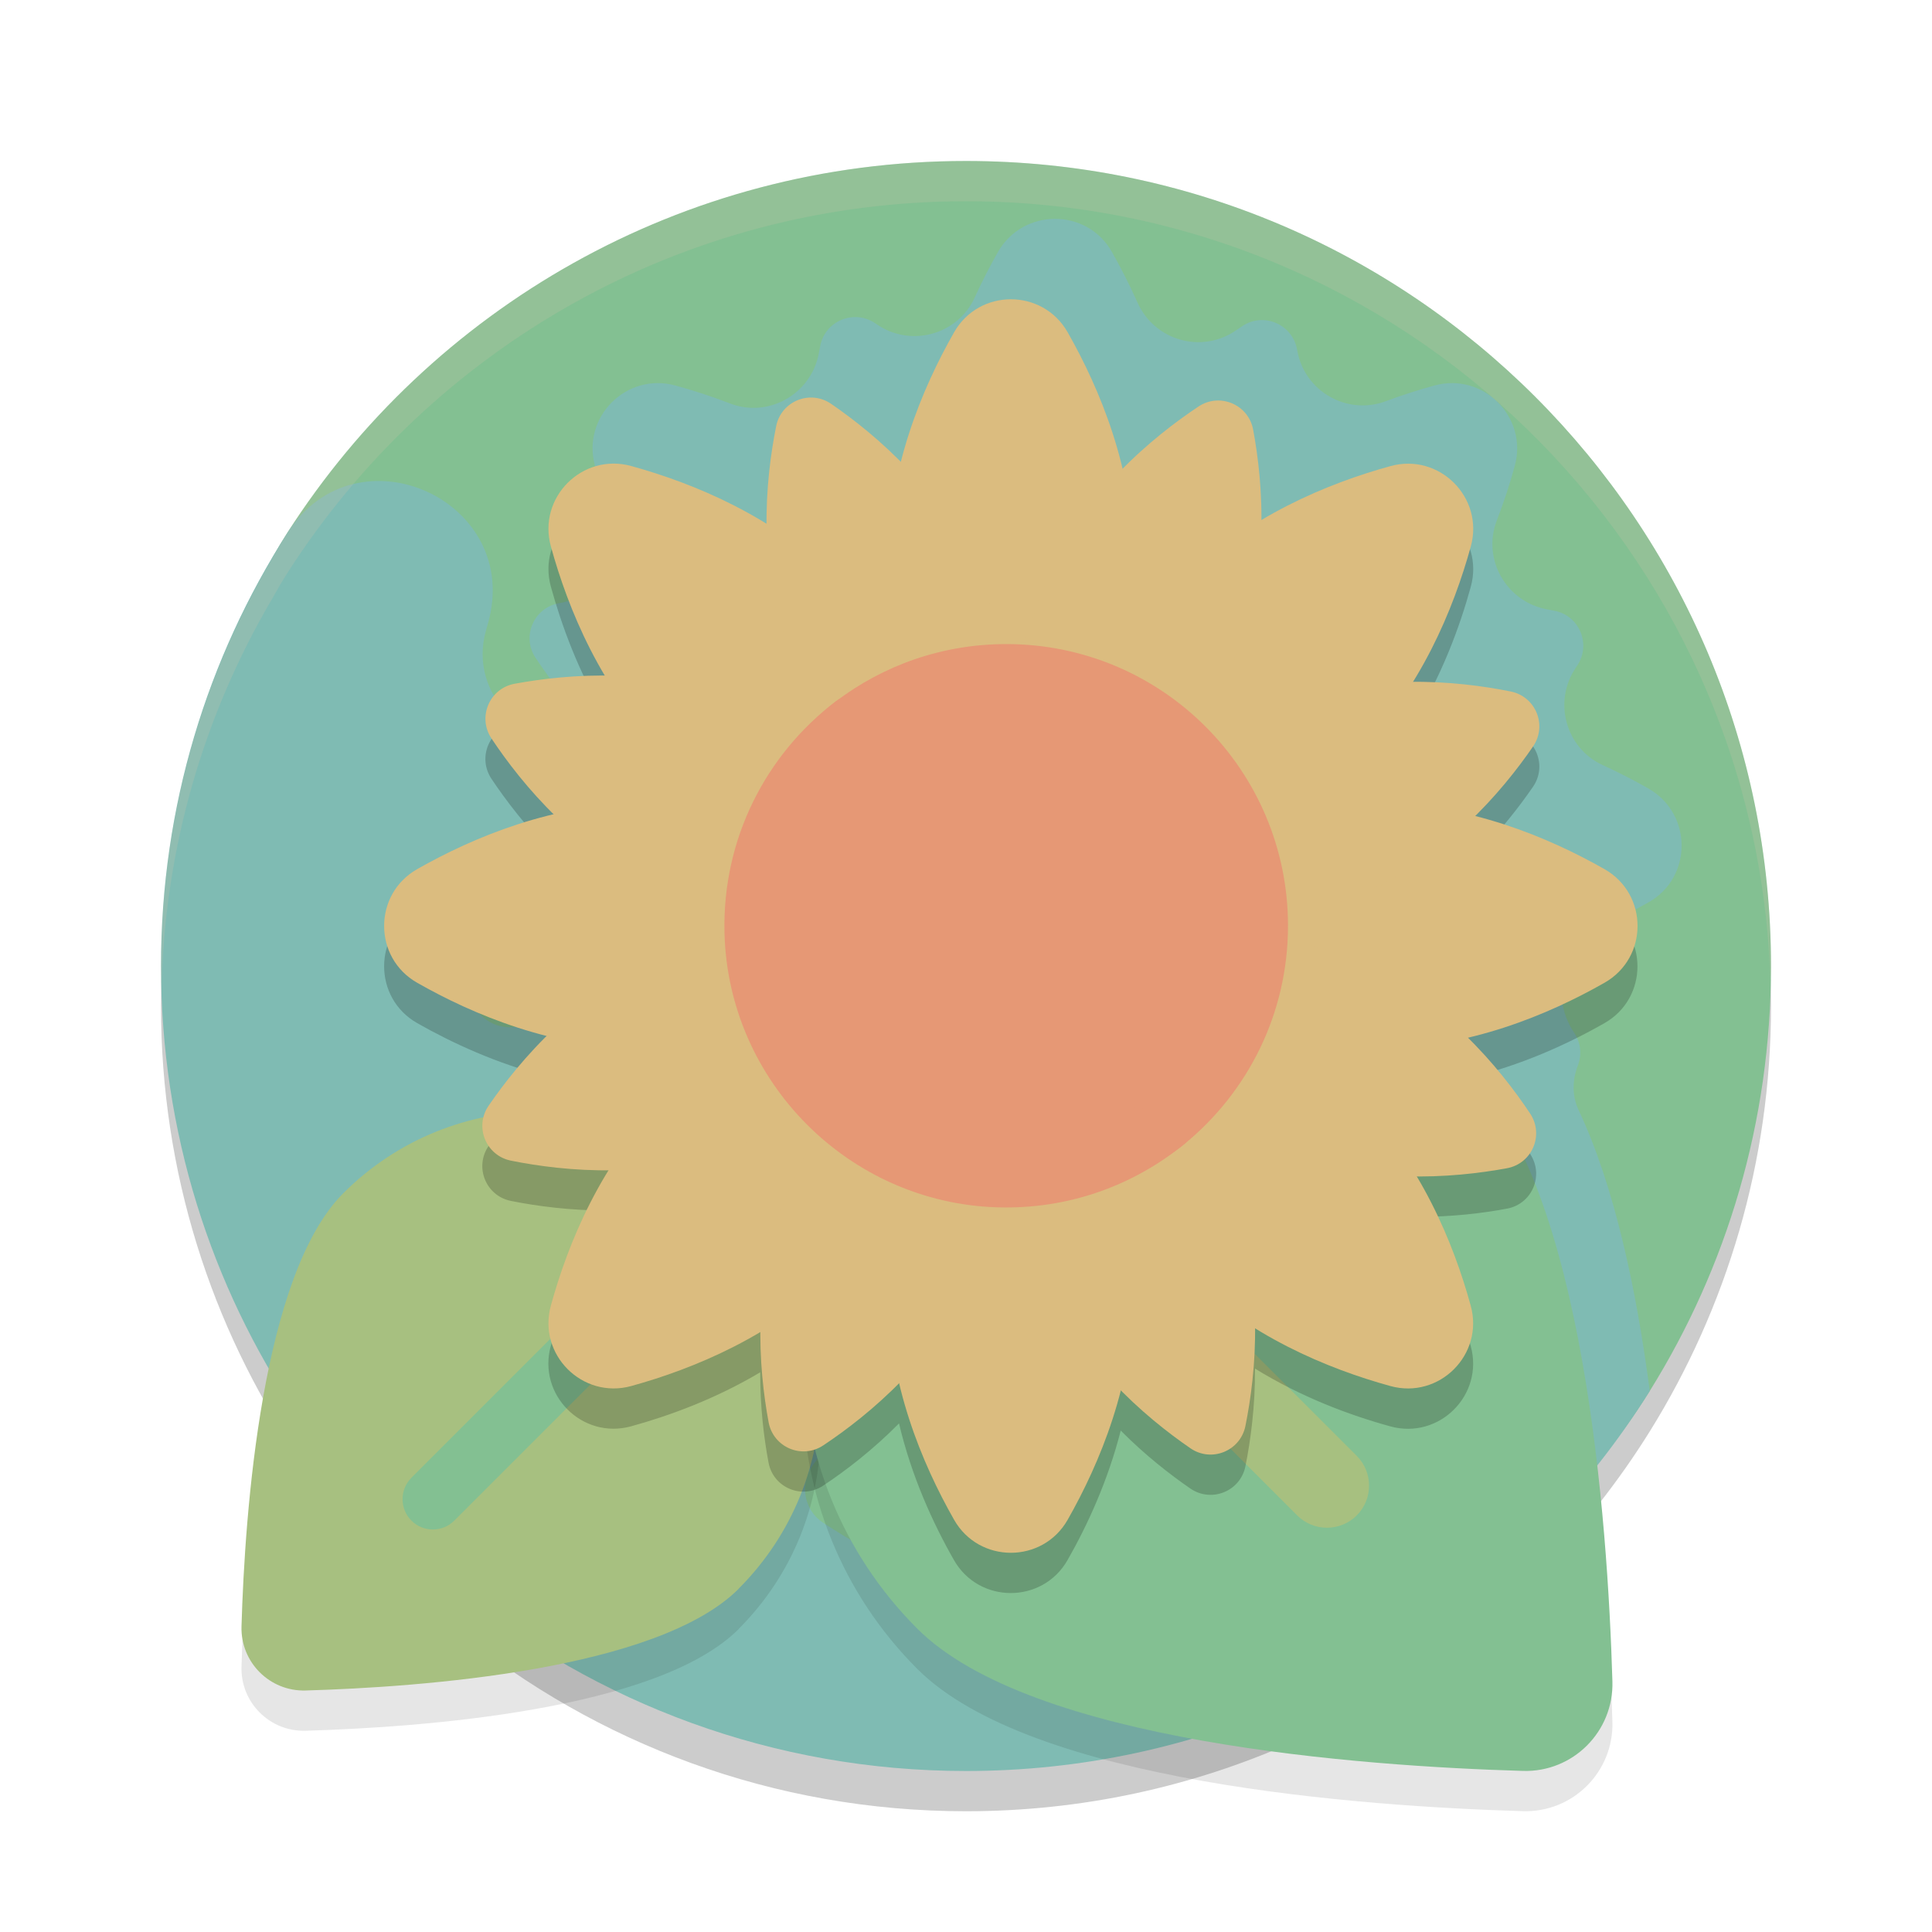 <svg xmlns="http://www.w3.org/2000/svg" width="24" height="24" version="1.1">
 <path style="opacity:0.2" d="M 12,2.5 C 8.459,2.5 5.347,4.341 3.57,7.118 3.503,7.223 3.441,7.329 3.382,7.437 2.507,8.922 2,10.651 2,12.5 c 0,2.06 0.623,3.974 1.69,5.564 1.007,1.452 1.646,1.856 1.998,2.191 C 7.41,21.658 9.606,22.5 12,22.5 c 1.443,0 2.814,-0.306 4.053,-0.856 0,0 10e-4,0 10e-4,0 0.47,-0.208 0.965,-0.476 1.429,-0.78 0,0 0.001,0 0.001,0 1.213,-0.797 2.243,-1.851 3.011,-3.084 C 21.448,16.247 22,14.438 22,12.5 22,6.977 17.523,2.5 12,2.5 Z"/>
 <path style="fill:#83c092" d="m 22,12 c 0,1.938 -0.551,3.747 -1.506,5.279 -1.765,2.834 -4.91,3.948 -8.494,3.948 -5.523,0 -9.502,-3.733 -9.502,-9.256 0,-1.982 0.079,-3.801 1.073,-5.355 C 5.347,3.841 8.459,2 12,2 17.523,2 22,6.477 22,12 Z"/>
 <path fill="#7fbbb3" d="M 20.477,9.795 C 20.305,9.697 20.116,9.599 19.911,9.505 19.446,9.293 19.289,8.709 19.579,8.289 c 0.004,-0.006 0.008,-0.011 0.011,-0.017 0.179,-0.261 0.035,-0.621 -0.276,-0.684 -0.031,-0.006 -0.062,-0.012 -0.095,-0.018 -0.507,-0.094 -0.811,-0.624 -0.625,-1.105 0.091,-0.236 0.165,-0.465 0.223,-0.677 0.167,-0.606 -0.392,-1.166 -0.998,-0.999 -0.19,0.052 -0.394,0.116 -0.604,0.195 -0.48,0.179 -1.007,-0.12 -1.099,-0.625 -0.001,-0.007 -0.002,-0.013 -0.004,-0.02 -0.058,-0.312 -0.415,-0.464 -0.678,-0.289 -0.026,0.017 -0.053,0.035 -0.08,0.054 C 14.927,4.399 14.34,4.231 14.129,3.755 14.027,3.527 13.918,3.316 13.811,3.127 13.499,2.58 12.707,2.584 12.396,3.132 c -0.097,0.171 -0.195,0.36 -0.288,0.564 -0.212,0.465 -0.797,0.623 -1.217,0.332 -0.005,-0.004 -0.011,-0.008 -0.017,-0.011 -0.261,-0.179 -0.621,-0.035 -0.684,0.276 -0.006,0.03 -0.012,0.062 -0.018,0.094 C 10.078,4.894 9.548,5.198 9.066,5.011 8.83,4.92 8.602,4.847 8.39,4.789 7.784,4.622 7.224,5.18 7.391,5.786 c 0.052,0.19 0.116,0.394 0.195,0.605 0.179,0.48 -0.12,1.007 -0.625,1.099 -0.007,0.001 -0.013,0.002 -0.02,0.004 C 6.63,7.551 6.477,7.908 6.653,8.172 6.833,8.443 7.091,8.784 7.426,9.115 7.394,9.122 7.362,9.13 7.33,9.138 6.54,9.342 5.816,8.626 6.035,7.84 6.043,7.81 6.051,7.78 6.06,7.75 6.502,6.22 4.429,5.276 3.571,6.618 2.576,8.172 2,10.018 2,12 c 0,2.06 0.623,3.974 1.69,5.565 1.007,1.452 1.646,1.856 1.998,2.191 C 7.41,21.159 9.606,22 12,22 c 1.443,0 2.814,-0.306 4.053,-0.856 1.18e-4,3.9e-5 2.74e-4,3.9e-5 3.91e-4,7.8e-5 0.47,-0.208 0.966,-0.476 1.43,-0.781 -1.96e-4,3.9e-5 -4.3e-4,7.8e-5 -6.5e-4,1.17e-4 1.213,-0.797 2.243,-1.851 3.011,-3.084 -0.164,-1.25 -0.435,-2.538 -0.883,-3.488 -0.083,-0.175 -0.08,-0.374 -0.01,-0.555 0.049,-0.127 0.041,-0.276 -0.044,-0.404 -0.002,-0.003 -0.004,-0.005 -0.005,-0.008 -0.311,-0.467 -0.133,-1.099 0.377,-1.333 0.2,-0.092 0.385,-0.189 0.553,-0.284 0.547,-0.311 0.542,-1.102 -0.005,-1.412 z M 7.338,11.869 c -0.236,0.234 -0.433,0.472 -0.589,0.683 -0.071,0.095 -0.172,0.162 -0.287,0.191 -0.002,6e-4 -0.005,0.001 -0.007,0.002 -0.283,0.073 -0.568,-0.114 -0.621,-0.402 -0.069,-0.379 -0.118,-0.766 -0.143,-1.158 0.314,0.202 1.008,0.522 1.647,0.685 z m 2.765,6.324 c 0.255,-0.341 0.459,-0.747 0.576,-1.19 0.016,-0.006 0.032,-0.012 0.047,-0.02 0.15,0.988 0.606,1.939 1.367,2.7 0.119,0.119 0.257,0.23 0.411,0.333 -0.81,-0.27 -1.574,-0.641 -2.276,-1.098 C 9.982,18.759 9.928,18.427 10.103,18.193 Z"/>
 <path style="opacity:0.1" d="m 9.177,20.236 c -1.011,1.011 -3.948,1.222 -5.381,1.264 -0.445,0.013 -0.809,-0.351 -0.796,-0.796 0.042,-1.433 0.254,-4.37 1.264,-5.381 1.357,-1.357 3.556,-1.357 4.912,0 1.357,1.357 1.356,3.556 -3.9e-5,4.912 z"/>
 <path fill="#a7c080" d="m 9.177,19.736 c -1.011,1.011 -3.948,1.222 -5.381,1.264 -0.445,0.013 -0.809,-0.351 -0.796,-0.796 0.042,-1.433 0.254,-4.37 1.264,-5.381 1.357,-1.357 3.556,-1.357 4.912,0 1.357,1.357 1.356,3.556 -3.9e-5,4.912 z"/>
 <path fill="#83c092" d="m 5.377,19 c -0.096,0 -0.193,-0.037 -0.266,-0.11 -0.147,-0.147 -0.147,-0.386 0,-0.533 L 9.831,13.636 c 0.147,-0.147 0.386,-0.147 0.533,0 0.147,0.147 0.147,0.386 0,0.533 L 5.643,18.89 C 5.57,18.963 5.473,19 5.377,19 Z"/>
 <path style="opacity:0.1" d="m 18.263,13.864 c 1.413,1.413 1.708,5.52 1.767,7.523 0.018,0.622 -0.49,1.131 -1.112,1.112 -2.003,-0.059 -6.11,-0.354 -7.523,-1.767 -1.897,-1.897 -1.897,-4.972 0,-6.868 1.897,-1.897 4.972,-1.897 6.868,0 z"/>
 <path style="fill:#83c092" d="m 18.263,13.364 c 1.413,1.413 1.708,5.52 1.767,7.523 0.018,0.622 -0.49,1.131 -1.112,1.112 -2.003,-0.059 -6.11,-0.354 -7.523,-1.767 -1.897,-1.897 -1.897,-4.972 0,-6.868 1.897,-1.897 4.972,-1.897 6.868,0 z"/>
 <path fill="#a7c080" d="m 16.484,18.978 c -0.134,0 -0.268,-0.051 -0.37,-0.153 L 9.513,12.224 c -0.204,-0.204 -0.204,-0.536 0,-0.74 0.204,-0.204 0.536,-0.204 0.74,0 l 6.601,6.601 c 0.204,0.204 0.204,0.536 0,0.74 C 16.752,18.927 16.618,18.978 16.484,18.978 Z"/>
 <path style="opacity:0.2" d="m 12.557,4.218 c -0.275,0 -0.551,0.137 -0.706,0.41 C 11.603,5.063 11.348,5.615 11.19,6.236 10.886,5.929 10.575,5.688 10.325,5.517 10.064,5.337 9.705,5.482 9.643,5.793 9.578,6.112 9.519,6.536 9.522,7.007 8.948,6.652 8.346,6.428 7.841,6.289 7.234,6.122 6.676,6.68 6.843,7.287 c 0.133,0.483 0.342,1.054 0.67,1.605 -0.432,-0.002 -0.823,0.046 -1.121,0.102 C 6.079,9.052 5.929,9.408 6.104,9.673 6.285,9.944 6.544,10.286 6.879,10.616 6.221,10.771 5.638,11.038 5.182,11.298 c -0.547,0.311 -0.547,1.1 0,1.411 0.436,0.248 0.987,0.503 1.608,0.661 -0.307,0.304 -0.548,0.615 -0.72,0.865 -0.18,0.262 -0.035,0.62 0.276,0.683 0.319,0.064 0.744,0.122 1.214,0.119 -0.355,0.575 -0.579,1.177 -0.718,1.683 -0.167,0.607 0.391,1.165 0.998,0.998 0.483,-0.133 1.053,-0.343 1.604,-0.671 -0.002,0.433 0.047,0.823 0.103,1.121 0.058,0.312 0.414,0.463 0.679,0.287 0.271,-0.18 0.612,-0.439 0.942,-0.773 0.155,0.658 0.422,1.241 0.682,1.697 0.311,0.547 1.101,0.547 1.412,0 0.248,-0.435 0.502,-0.987 0.66,-1.608 0.305,0.307 0.615,0.548 0.865,0.72 0.262,0.18 0.621,0.035 0.684,-0.276 0.064,-0.319 0.122,-0.744 0.119,-1.214 0.575,0.355 1.176,0.579 1.682,0.718 0.607,0.167 1.165,-0.391 0.998,-0.998 -0.133,-0.483 -0.342,-1.054 -0.67,-1.605 0.433,0.002 0.823,-0.046 1.121,-0.102 0.312,-0.058 0.463,-0.414 0.287,-0.679 -0.18,-0.271 -0.439,-0.613 -0.774,-0.943 0.658,-0.155 1.241,-0.422 1.697,-0.682 0.547,-0.311 0.547,-1.1 0,-1.411 -0.435,-0.248 -0.986,-0.502 -1.607,-0.66 0.307,-0.305 0.548,-0.616 0.72,-0.866 0.18,-0.262 0.034,-0.62 -0.277,-0.683 -0.319,-0.064 -0.743,-0.122 -1.214,-0.119 0.355,-0.575 0.579,-1.177 0.718,-1.683 0.167,-0.607 -0.391,-1.165 -0.998,-0.998 -0.483,0.133 -1.053,0.342 -1.604,0.67 0.002,-0.432 -0.047,-0.822 -0.103,-1.12 C 15.508,5.527 15.151,5.376 14.887,5.552 14.616,5.732 14.275,5.99 13.944,6.325 13.789,5.667 13.522,5.084 13.263,4.628 13.107,4.354 12.832,4.218 12.557,4.218 Z m -0.344,6.954 c 0.111,0.065 0.225,0.101 0.344,0.101 0.119,0 0.234,-0.036 0.345,-0.101 0.033,0.124 0.089,0.231 0.173,0.314 0.084,0.084 0.19,0.14 0.313,0.173 -0.064,0.111 -0.1,0.225 -0.1,0.344 0,0.118 0.035,0.234 0.1,0.345 -0.124,0.033 -0.23,0.089 -0.313,0.173 -0.084,0.084 -0.14,0.191 -0.173,0.314 -0.111,-0.065 -0.226,-0.101 -0.345,-0.101 -0.119,0 -0.233,0.036 -0.344,0.101 -0.033,-0.124 -0.089,-0.231 -0.173,-0.314 -0.084,-0.084 -0.19,-0.14 -0.313,-0.173 0.064,-0.111 0.099,-0.226 0.099,-0.345 0,-0.118 -0.034,-0.233 -0.099,-0.344 0.124,-0.033 0.23,-0.089 0.313,-0.173 0.084,-0.084 0.14,-0.19 0.173,-0.314 z"/>
 <path fill="#dbbc7f" d="m 8.252,13.655 c 1.497,-1.497 3.193,-2.229 3.787,-1.634 0.594,0.594 -0.137,2.29 -1.634,3.787 C 9.62,16.593 8.617,17.004 7.841,17.218 7.234,17.384 6.676,16.826 6.843,16.219 7.056,15.443 7.467,14.44 8.252,13.655 Z"/>
 <path fill="#dbbc7f" d="m 14.708,7.199 c -1.497,1.497 -2.229,3.193 -1.634,3.787 0.594,0.594 2.29,-0.137 3.787,-1.634 0.785,-0.785 1.196,-1.788 1.41,-2.564 0.167,-0.607 -0.391,-1.165 -0.998,-0.998 -0.777,0.214 -1.779,0.625 -2.564,1.41 z"/>
 <path fill="#dbbc7f" d="m 14.079,16.069 c 0,-2.117 -0.682,-3.834 -1.522,-3.834 -0.841,0 -1.522,1.716 -1.522,3.834 0,1.11 0.418,2.11 0.817,2.81 0.311,0.547 1.1,0.547 1.411,0 0.398,-0.7 0.817,-1.7 0.817,-2.81 z"/>
 <path fill="#dbbc7f" d="m 12.099,15.829 c 0.685,-1.619 0.72,-3.153 0.077,-3.425 -0.643,-0.272 -1.72,0.82 -2.405,2.439 -0.441,1.041 -0.346,2.159 -0.223,2.825 0.058,0.312 0.414,0.463 0.679,0.287 0.564,-0.375 1.432,-1.086 1.873,-2.127 z"/>
 <path fill="#dbbc7f" d="m 14.079,6.938 c 0,2.117 -0.682,3.834 -1.522,3.834 -0.841,0 -1.522,-1.716 -1.522,-3.834 0,-1.11 0.418,-2.11 0.817,-2.81 0.311,-0.547 1.1,-0.547 1.411,0 0.398,0.7 0.817,1.7 0.817,2.81 z"/>
 <path fill="#dbbc7f" d="m 15.343,8.163 c -0.685,1.619 -1.762,2.711 -2.405,2.439 -0.643,-0.272 -0.609,-1.805 0.077,-3.425 0.441,-1.041 1.309,-1.752 1.873,-2.127 0.264,-0.176 0.621,-0.025 0.679,0.287 0.124,0.666 0.218,1.784 -0.223,2.825 z"/>
 <path fill="#dbbc7f" d="m 16.861,13.655 c -1.497,-1.497 -3.193,-2.229 -3.787,-1.634 -0.594,0.594 0.137,2.29 1.634,3.787 0.785,0.785 1.788,1.196 2.564,1.41 0.607,0.167 1.165,-0.391 0.998,-0.998 C 18.057,15.443 17.646,14.44 16.861,13.655 Z"/>
 <path fill="#dbbc7f" d="m 15.292,14.886 c -0.66,-1.63 -1.72,-2.738 -2.368,-2.476 -0.647,0.262 -0.636,1.796 0.024,3.426 0.425,1.048 1.282,1.772 1.84,2.155 0.262,0.18 0.62,0.034 0.683,-0.277 0.134,-0.664 0.245,-1.78 -0.18,-2.828 z"/>
 <path fill="#dbbc7f" d="M 10.405,7.199 C 11.902,8.696 12.634,10.392 12.04,10.986 11.445,11.581 9.75,10.849 8.252,9.352 7.467,8.567 7.056,7.564 6.843,6.787 6.676,6.181 7.234,5.622 7.841,5.789 8.617,6.003 9.62,6.414 10.405,7.199 Z"/>
 <path fill="#dbbc7f" d="m 12.165,7.172 c 0.66,1.63 0.671,3.163 0.024,3.426 C 11.542,10.859 10.482,9.751 9.822,8.121 9.397,7.074 9.509,5.957 9.642,5.293 9.705,4.982 10.064,4.837 10.325,5.017 c 0.558,0.383 1.415,1.107 1.84,2.155 z"/>
 <path fill="#dbbc7f" d="m 17.122,9.981 c -2.117,0 -3.834,0.682 -3.834,1.522 0,0.841 1.716,1.522 3.834,1.522 1.11,0 2.11,-0.418 2.81,-0.817 0.547,-0.311 0.547,-1.1 0,-1.411 -0.7,-0.398 -1.7,-0.817 -2.81,-0.817 z"/>
 <path fill="#dbbc7f" d="m 16.882,11.961 c -1.619,-0.685 -3.153,-0.72 -3.425,-0.077 -0.272,0.643 0.82,1.72 2.439,2.405 1.041,0.441 2.159,0.346 2.825,0.223 0.312,-0.058 0.463,-0.414 0.287,-0.679 -0.375,-0.564 -1.086,-1.432 -2.127,-1.873 z"/>
 <path fill="#dbbc7f" d="m 7.992,9.981 c 2.117,0 3.834,0.682 3.834,1.522 0,0.841 -1.716,1.522 -3.834,1.522 -1.11,0 -2.11,-0.418 -2.81,-0.817 -0.547,-0.311 -0.547,-1.1 0,-1.411 0.7,-0.398 1.7,-0.817 2.81,-0.817 z"/>
 <path fill="#dbbc7f" d="m 9.217,8.717 c 1.619,0.685 2.711,1.762 2.439,2.405 -0.272,0.643 -1.805,0.609 -3.425,-0.077 C 7.19,10.605 6.48,9.737 6.105,9.173 5.929,8.909 6.08,8.552 6.392,8.494 7.058,8.371 8.176,8.277 9.217,8.717 Z"/>
 <path fill="#dbbc7f" d="m 15.939,8.769 c -1.63,0.66 -2.738,1.72 -2.476,2.368 0.262,0.647 1.796,0.636 3.426,-0.024 1.048,-0.425 1.772,-1.282 2.155,-1.84 0.18,-0.262 0.034,-0.62 -0.277,-0.683 -0.664,-0.134 -1.78,-0.245 -2.828,0.18 z"/>
 <path fill="#dbbc7f" d="m 8.225,11.895 c 1.63,-0.66 3.163,-0.671 3.426,-0.024 0.262,0.647 -0.846,1.707 -2.476,2.368 C 8.127,14.663 7.011,14.552 6.347,14.418 6.036,14.355 5.89,13.997 6.07,13.735 6.453,13.177 7.177,12.32 8.225,11.895 Z"/>
 <path fill="#e69875" d="m 16,11.5 c 0,1.093 -0.501,2.068 -1.285,2.71 -0.603,0.494 -1.363,0.494 -2.204,0.494 -1.933,0 -3.215,-1.259 -3.215,-3.192 0,-1.138 0.247,-2.161 1.089,-2.8 0.587,-0.446 1.32,-0.711 2.115,-0.711 C 14.433,8 16,9.567 16,11.5 Z"/>
 <path fill="#e69875" d="m 14.529,13.784 c -1.966,-0.004 -3.526,-1.597 -3.492,-3.562 0.006,-0.334 0.058,-0.656 0.151,-0.961 0.145,-0.475 -0.408,-0.85 -0.804,-0.55 -0.864,0.656 -1.414,1.705 -1.384,2.881 0.047,1.845 1.545,3.35 3.39,3.406 0.883,0.027 1.695,-0.273 2.324,-0.788 0.176,-0.144 0.073,-0.427 -0.154,-0.426 -0.01,8e-5 -0.021,1.2e-4 -0.032,8e-5 z"/>
 <path style="opacity:0.2;fill:#d3c6aa" d="m 12,2 c -3.541,0 -6.653,1.841 -8.43,4.618 C 3.503,6.723 3.441,6.829 3.382,6.936 2.507,8.422 2,10.151 2,12 2,12.11 2.002,12.22 2.006,12.329 2.036,10.545 2.534,8.876 3.382,7.436 3.441,7.329 3.503,7.223 3.57,7.118 5.347,4.341 8.459,2.5 12,2.5 c 5.424,0 9.837,4.32 9.993,9.706 C 21.995,12.137 22,12.069 22,12 22,6.477 17.523,2 12,2 Z"/>
</svg>
